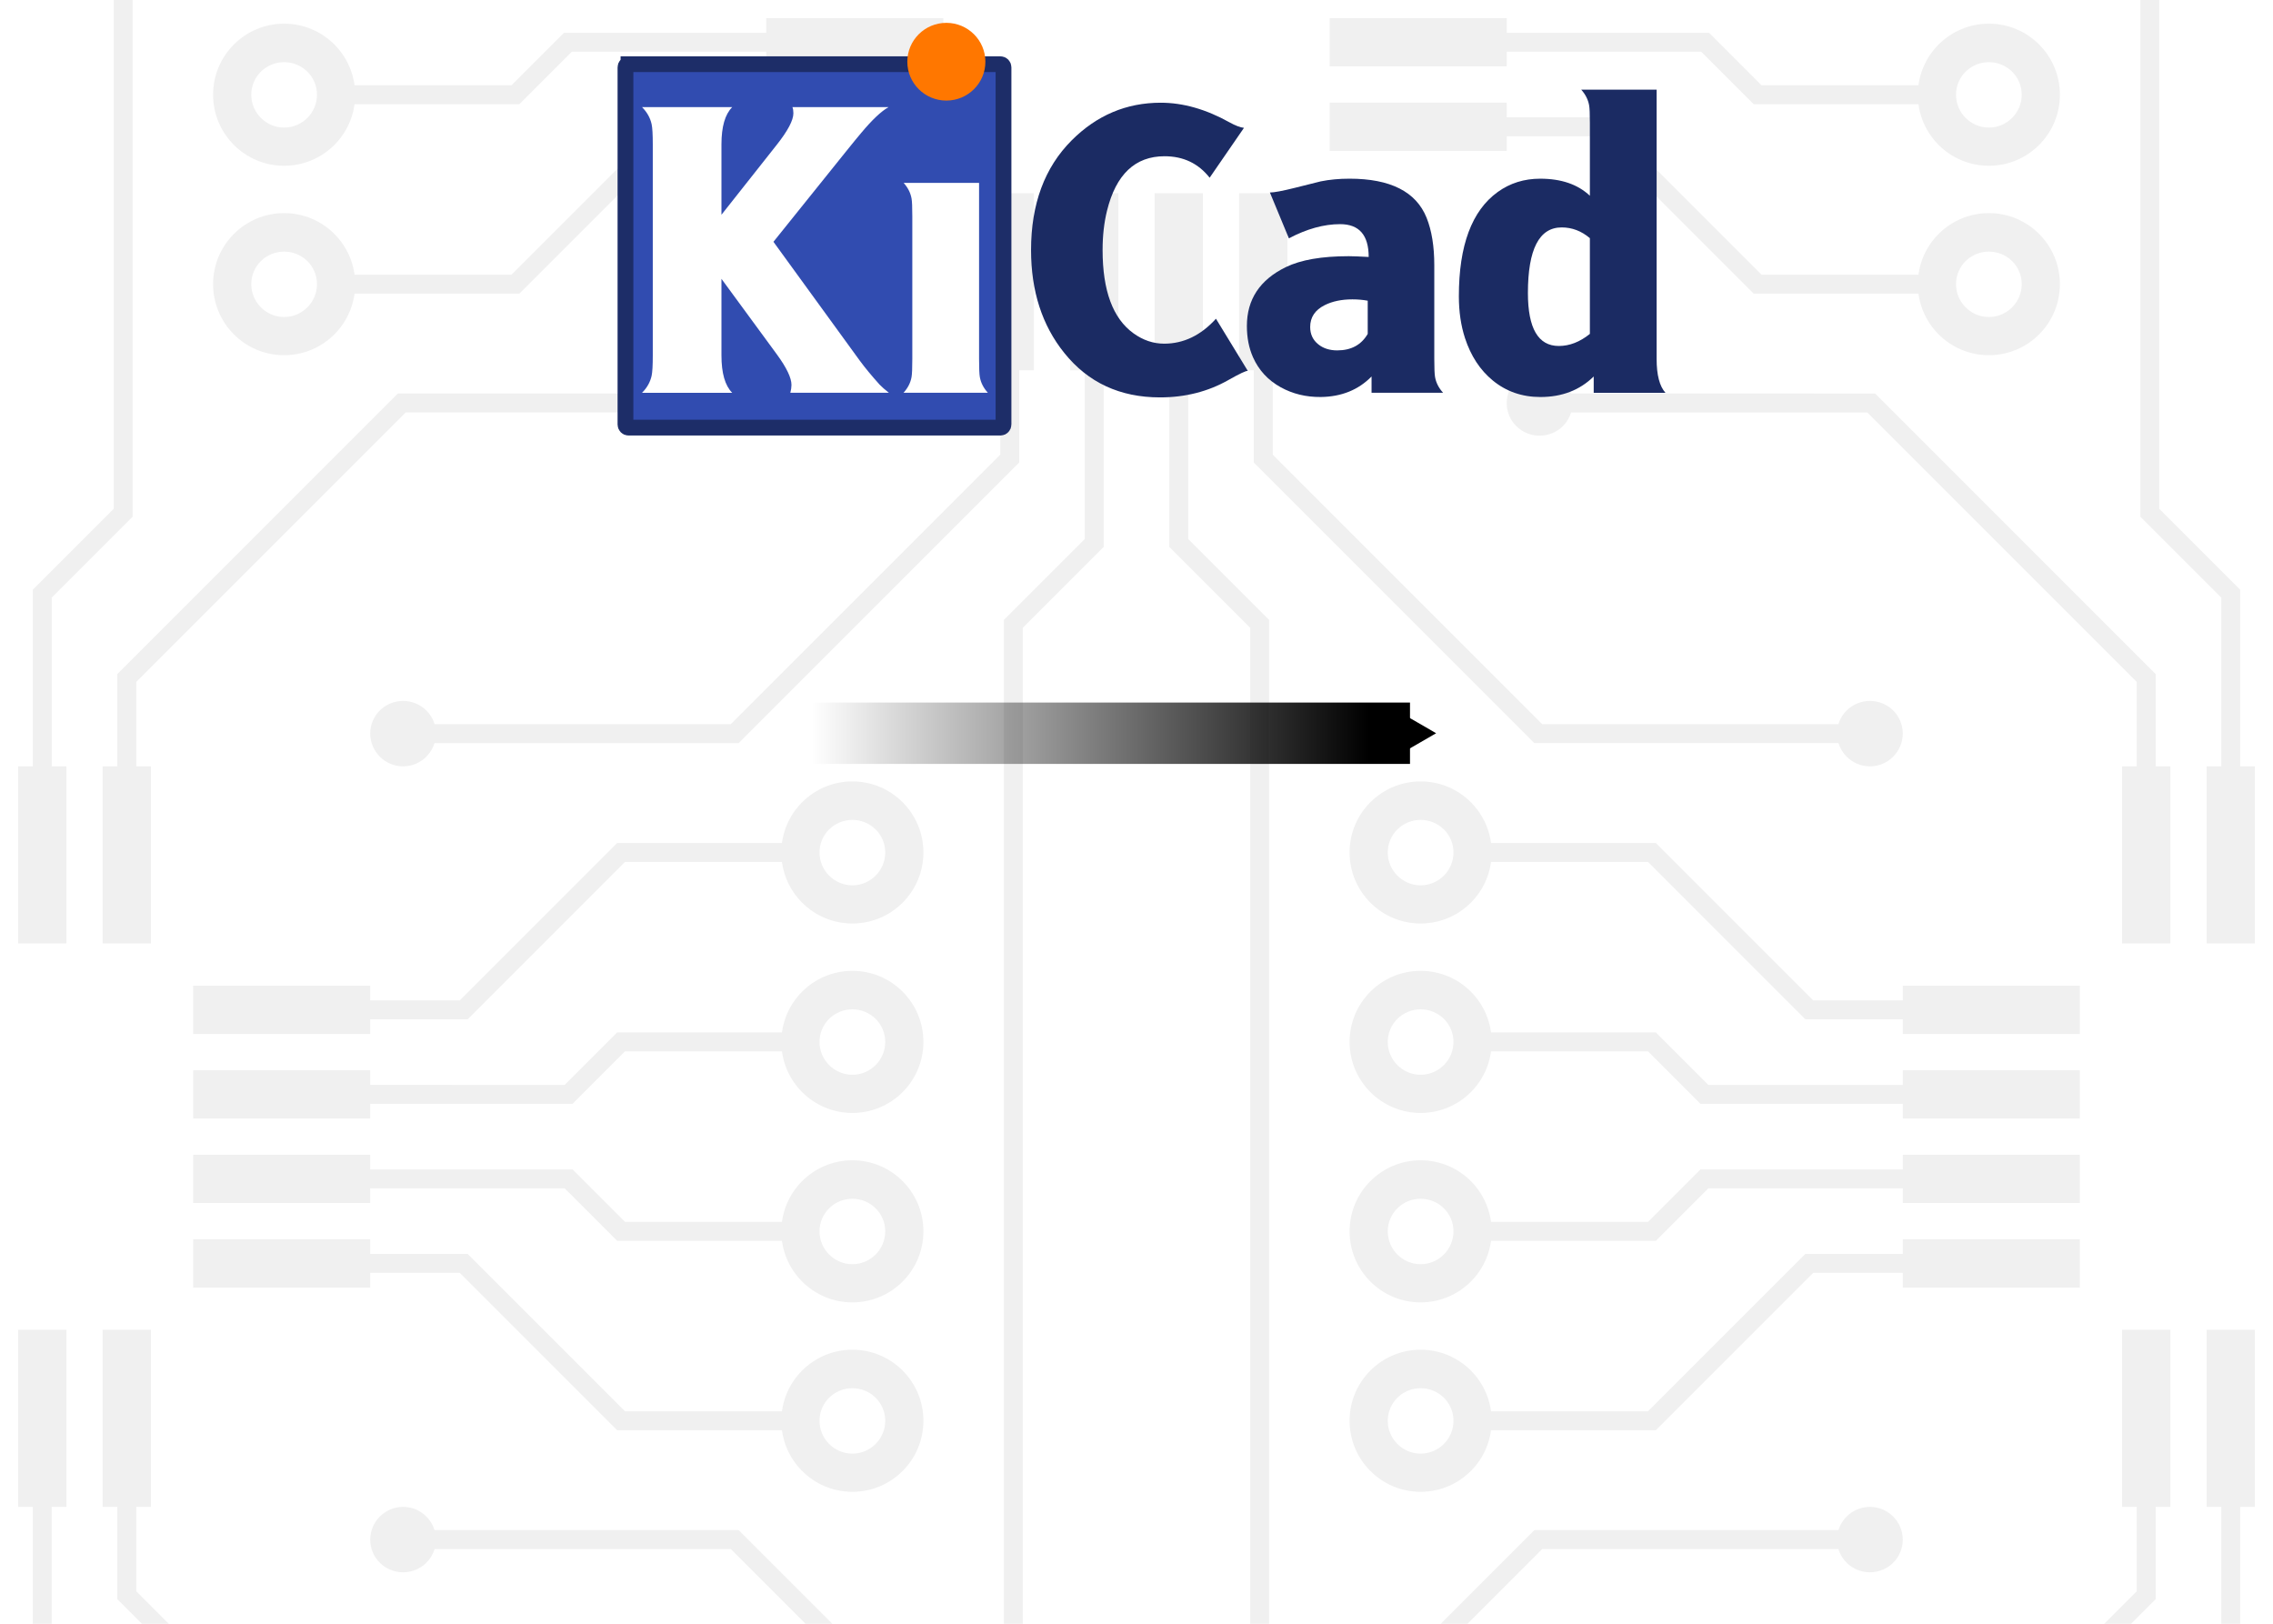 <?xml version="1.0" encoding="UTF-8" standalone="no"?>
<!-- Created with Inkscape (http://www.inkscape.org/) -->

<svg
   width="700"
   height="500"
   viewBox="0 0 185.208 132.292"
   id="svg2"
   version="1.1"
   inkscape:version="1.1 (c4e8f9e, 2021-05-24)"
   sodipodi:docname="background_all_in_one.svg"
   inkscape:export-filename="background_all_in_one_700x700.png"
   inkscape:export-xdpi="90"
   inkscape:export-ydpi="90"
   xmlns:inkscape="http://www.inkscape.org/namespaces/inkscape"
   xmlns:sodipodi="http://sodipodi.sourceforge.net/DTD/sodipodi-0.dtd"
   xmlns:xlink="http://www.w3.org/1999/xlink"
   xmlns="http://www.w3.org/2000/svg"
   xmlns:svg="http://www.w3.org/2000/svg"
   xmlns:rdf="http://www.w3.org/1999/02/22-rdf-syntax-ns#"
   xmlns:cc="http://creativecommons.org/ns#"
   xmlns:dc="http://purl.org/dc/elements/1.1/">
  <defs
     id="defs4">
    <marker
       inkscape:isstock="true"
       style="overflow:visible"
       id="marker4600"
       refX="0"
       refY="0"
       orient="auto"
       inkscape:stockid="TriangleOutS">
      <path
         transform="scale(0.2)"
         style="fill:#000000;fill-opacity:1;fill-rule:evenodd;stroke:#000000;stroke-width:1pt;stroke-opacity:1"
         d="M 5.77,0 -2.88,5 V -5 Z"
         id="path4602" />
    </marker>
    <marker
       inkscape:isstock="true"
       style="overflow:visible"
       id="marker4304"
       refX="0"
       refY="0"
       orient="auto"
       inkscape:stockid="TriangleOutS">
      <path
         transform="scale(0.2)"
         style="fill:#000000;fill-opacity:1;fill-rule:evenodd;stroke:#000000;stroke-width:1pt;stroke-opacity:1"
         d="M 5.77,0 -2.88,5 V -5 Z"
         id="path4306" />
    </marker>
    <linearGradient
       inkscape:collect="always"
       id="linearGradient10032">
      <stop
         id="stop10036"
         offset="0"
         style="stop-color:#000000;stop-opacity:0;" />
      <stop
         id="stop10034"
         offset="1"
         style="stop-color:#000000;stop-opacity:1;" />
    </linearGradient>
    <marker
       inkscape:stockid="TriangleOutS"
       orient="auto"
       refY="0"
       refX="0"
       id="TriangleOutS"
       style="overflow:visible"
       inkscape:isstock="true"
       inkscape:collect="always">
      <path
         id="path4734"
         d="M 5.77,0 -2.88,5 V -5 Z"
         style="fill:#000000;fill-opacity:1;fill-rule:evenodd;stroke:#000000;stroke-width:1pt;stroke-opacity:1"
         transform="scale(0.2)" />
    </marker>
    <marker
       inkscape:stockid="Arrow2Lend"
       orient="auto"
       refY="0"
       refX="0"
       id="Arrow2Lend"
       style="overflow:visible"
       inkscape:isstock="true">
      <path
         id="path4550"
         style="fill:#000000;fill-opacity:1;fill-rule:evenodd;stroke:#000000;stroke-width:0.625;stroke-linejoin:round;stroke-opacity:1"
         d="M 8.719,4.034 -2.207,0.016 8.719,-4.002 c -1.745,2.372 -1.735,5.617 -6e-7,8.035 z"
         transform="matrix(-1.1,0,0,-1.1,-1.1,0)" />
    </marker>
    <marker
       inkscape:stockid="Arrow1Lend"
       orient="auto"
       refY="0"
       refX="0"
       id="Arrow1Lend"
       style="overflow:visible"
       inkscape:isstock="true">
      <path
         id="path4532"
         d="M 0,0 5,-5 -12.5,0 5,5 Z"
         style="fill:#000000;fill-opacity:1;fill-rule:evenodd;stroke:#000000;stroke-width:1pt;stroke-opacity:1"
         transform="matrix(-0.8,0,0,-0.8,-10,0)" />
    </marker>
    <marker
       inkscape:stockid="Arrow2Lend"
       orient="auto"
       refY="0"
       refX="0"
       id="Arrow2Lend-5"
       style="overflow:visible"
       inkscape:isstock="true">
      <path
         inkscape:connector-curvature="0"
         id="path4550-5"
         style="fill:#000000;fill-opacity:1;fill-rule:evenodd;stroke:#000000;stroke-width:0.625;stroke-linejoin:round;stroke-opacity:1"
         d="M 8.719,4.034 -2.207,0.016 8.719,-4.002 c -1.745,2.372 -1.735,5.617 -6e-7,8.035 z"
         transform="matrix(-1.1,0,0,-1.1,-1.1,0)" />
    </marker>
    <linearGradient
       inkscape:collect="always"
       xlink:href="#linearGradient10032"
       id="linearGradient10038"
       x1="66.124"
       y1="171.531"
       x2="111.568"
       y2="171.531"
       gradientUnits="userSpaceOnUse" />
    <marker
       inkscape:stockid="TriangleOutS"
       orient="auto"
       refY="0"
       refX="0"
       id="TriangleOutS-0"
       style="overflow:visible"
       inkscape:isstock="true">
      <path
         inkscape:connector-curvature="0"
         id="path4734-5"
         d="M 5.77,0 -2.88,5 V -5 Z"
         style="fill:#000000;fill-opacity:1;fill-rule:evenodd;stroke:#000000;stroke-width:1pt;stroke-opacity:1"
         transform="scale(0.2)" />
    </marker>
  </defs>
  <sodipodi:namedview
     id="base"
     pagecolor="#ffffff"
     bordercolor="#666666"
     borderopacity="1.0"
     inkscape:pageopacity="0.0"
     inkscape:pageshadow="2"
     inkscape:zoom="0.97142857"
     inkscape:cx="349.48529"
     inkscape:cy="361.83824"
     inkscape:document-units="mm"
     inkscape:current-layer="layer1"
     showgrid="false"
     inkscape:window-width="1312"
     inkscape:window-height="1003"
     inkscape:window-x="1820"
     inkscape:window-y="82"
     inkscape:window-maximized="0"
     units="px"
     inkscape:snap-global="true"
     inkscape:object-nodes="true"
     inkscape:snap-smooth-nodes="true"
     inkscape:pagecheckerboard="0"
     height="699px" />
  <g
     inkscape:label="Layer 1"
     inkscape:groupmode="layer"
     id="layer1"
     transform="translate(0,-111.792)">
    <path
       style="fill:#f0f0f0;fill-opacity:1;fill-rule:nonzero;stroke:none"
       d="m 80.308,266.833 h 3.935 v 14.428 h -3.935 z"
       id="rect3060" />
    <path
       style="fill:#f0f0f0;fill-opacity:1;fill-rule:nonzero;stroke:none"
       d="M 87.194,266.833 H 91.129 v 14.428 h -3.935 z"
       id="rect3062" />
    <path
       style="fill:#f0f0f0;fill-opacity:1;fill-rule:nonzero;stroke:none"
       d="m 94.08,266.833 h 3.935 v 14.428 h -3.935 z"
       id="rect3064" />
    <path
       style="fill:#f0f0f0;fill-opacity:1;fill-rule:nonzero;stroke:none"
       d="m 100.966,266.833 h 3.935 v 14.428 h -3.935 z"
       id="rect3066" />
    <path
       transform="rotate(-90)"
       style="fill:#f0f0f0;fill-opacity:1;fill-rule:nonzero;stroke:none"
       d="m -295.524,62.437 h 3.935 v 14.428 h -3.935 z"
       id="rect3118" />
    <path
       transform="rotate(-90)"
       style="fill:#f0f0f0;fill-opacity:1;fill-rule:nonzero;stroke:none"
       d="m -288.638,62.437 h 3.935 v 14.428 h -3.935 z"
       id="rect3120" />
    <path
       transform="rotate(-90)"
       style="fill:#f0f0f0;fill-opacity:1;fill-rule:nonzero;stroke:none"
       d="m -295.524,108.344 h 3.935 v 14.428 h -3.935 z"
       id="rect3128" />
    <path
       transform="rotate(-90)"
       style="fill:#f0f0f0;fill-opacity:1;fill-rule:nonzero;stroke:none"
       d="m -288.638,108.344 h 3.935 v 14.428 h -3.935 z"
       id="rect3130" />
    <path
       id="path3011"
       d="m 115.755,175.457 c -3.196,0 -5.788,2.591 -5.788,5.788 0,3.196 2.591,5.788 5.788,5.788 3.196,0 5.788,-2.591 5.788,-5.788 0,-3.196 -2.591,-5.788 -5.788,-5.788 z m 0,3.135 c 1.474,0 2.677,1.178 2.677,2.653 0,1.474 -1.202,2.677 -2.677,2.677 -1.474,0 -2.677,-1.202 -2.677,-2.677 0,-1.474 1.202,-2.653 2.677,-2.653 z"
       style="fill:#f0f0f0;fill-opacity:1;fill-rule:nonzero;stroke:none"
       inkscape:connector-curvature="0" />
    <path
       inkscape:connector-curvature="0"
       style="fill:#f0f0f0;fill-opacity:1;fill-rule:nonzero;stroke:none"
       d="m 115.755,190.891 c -3.196,0 -5.788,2.591 -5.788,5.788 0,3.196 2.591,5.788 5.788,5.788 3.196,0 5.788,-2.591 5.788,-5.788 0,-3.196 -2.591,-5.788 -5.788,-5.788 z m 0,3.135 c 1.474,0 2.677,1.178 2.677,2.653 0,1.474 -1.202,2.677 -2.677,2.677 -1.474,0 -2.677,-1.202 -2.677,-2.677 0,-1.474 1.202,-2.653 2.677,-2.653 z"
       id="path3185" />
    <path
       id="path3187"
       d="m 115.755,206.325 c -3.196,0 -5.788,2.591 -5.788,5.788 0,3.196 2.591,5.788 5.788,5.788 3.196,0 5.788,-2.591 5.788,-5.788 0,-3.196 -2.591,-5.788 -5.788,-5.788 z m 0,3.135 c 1.474,0 2.677,1.178 2.677,2.653 0,1.474 -1.202,2.677 -2.677,2.677 -1.474,0 -2.677,-1.202 -2.677,-2.677 0,-1.474 1.202,-2.653 2.677,-2.653 z"
       style="fill:#f0f0f0;fill-opacity:1;fill-rule:nonzero;stroke:none"
       inkscape:connector-curvature="0" />
    <path
       inkscape:connector-curvature="0"
       style="fill:#f0f0f0;fill-opacity:1;fill-rule:nonzero;stroke:none"
       d="m 115.755,221.759 c -3.196,0 -5.788,2.591 -5.788,5.788 0,3.196 2.591,5.788 5.788,5.788 3.196,0 5.788,-2.591 5.788,-5.788 0,-3.196 -2.591,-5.788 -5.788,-5.788 z m 0,3.135 c 1.474,0 2.677,1.178 2.677,2.653 0,1.474 -1.202,2.677 -2.677,2.677 -1.474,0 -2.677,-1.202 -2.677,-2.677 0,-1.474 1.202,-2.653 2.677,-2.653 z"
       id="path3189" />
    <path
       inkscape:connector-curvature="0"
       style="fill:#f0f0f0;fill-opacity:1;fill-rule:nonzero;stroke:none"
       d="m 69.453,175.457 c -3.196,0 -5.788,2.591 -5.788,5.788 0,3.196 2.591,5.788 5.788,5.788 3.196,0 5.788,-2.591 5.788,-5.788 0,-3.196 -2.591,-5.788 -5.788,-5.788 z m 0,3.135 c 1.474,0 2.677,1.178 2.677,2.653 0,1.474 -1.202,2.677 -2.677,2.677 -1.474,0 -2.677,-1.202 -2.677,-2.677 0,-1.474 1.202,-2.653 2.677,-2.653 z"
       id="path3191" />
    <path
       id="path3193"
       d="m 69.453,190.891 c -3.196,0 -5.788,2.591 -5.788,5.788 0,3.196 2.591,5.788 5.788,5.788 3.196,0 5.788,-2.591 5.788,-5.788 0,-3.196 -2.591,-5.788 -5.788,-5.788 z m 0,3.135 c 1.474,0 2.677,1.178 2.677,2.653 0,1.474 -1.202,2.677 -2.677,2.677 -1.474,0 -2.677,-1.202 -2.677,-2.677 0,-1.474 1.202,-2.653 2.677,-2.653 z"
       style="fill:#f0f0f0;fill-opacity:1;fill-rule:nonzero;stroke:none"
       inkscape:connector-curvature="0" />
    <path
       inkscape:connector-curvature="0"
       style="fill:#f0f0f0;fill-opacity:1;fill-rule:nonzero;stroke:none"
       d="m 69.453,206.325 c -3.196,0 -5.788,2.591 -5.788,5.788 0,3.196 2.591,5.788 5.788,5.788 3.196,0 5.788,-2.591 5.788,-5.788 0,-3.196 -2.591,-5.788 -5.788,-5.788 z m 0,3.135 c 1.474,0 2.677,1.178 2.677,2.653 0,1.474 -1.202,2.677 -2.677,2.677 -1.474,0 -2.677,-1.202 -2.677,-2.677 0,-1.474 1.202,-2.653 2.677,-2.653 z"
       id="path3195" />
    <path
       id="path3197"
       d="m 69.453,221.759 c -3.196,0 -5.788,2.591 -5.788,5.788 0,3.196 2.591,5.788 5.788,5.788 3.196,0 5.788,-2.591 5.788,-5.788 0,-3.196 -2.591,-5.788 -5.788,-5.788 z m 0,3.135 c 1.474,0 2.677,1.178 2.677,2.653 0,1.474 -1.202,2.677 -2.677,2.677 -1.474,0 -2.677,-1.202 -2.677,-2.677 0,-1.474 1.202,-2.653 2.677,-2.653 z"
       style="fill:#f0f0f0;fill-opacity:1;fill-rule:nonzero;stroke:none"
       inkscape:connector-curvature="0" />
    <path
       style="fill:#f0f0f0;fill-opacity:1;fill-rule:nonzero;stroke:none"
       d="m 172.912,174.229 h 3.935 v 14.428 h -3.935 z"
       id="rect3213" />
    <path
       style="fill:#f0f0f0;fill-opacity:1;fill-rule:nonzero;stroke:none"
       d="m 179.798,174.229 h 3.935 v 14.428 h -3.935 z"
       id="rect3215" />
    <path
       style="fill:#f0f0f0;fill-opacity:1;fill-rule:nonzero;stroke:none"
       d="m 172.912,220.135 h 3.935 v 14.428 h -3.935 z"
       id="rect3223" />
    <path
       style="fill:#f0f0f0;fill-opacity:1;fill-rule:nonzero;stroke:none"
       d="m 179.798,220.135 h 3.935 v 14.428 h -3.935 z"
       id="rect3225" />
    <path
       transform="rotate(-90)"
       style="fill:#f0f0f0;fill-opacity:1;fill-rule:nonzero;stroke:none"
       d="m -216.692,155.041 h 3.935 V 169.469 h -3.935 z"
       id="rect3233" />
    <path
       transform="rotate(-90)"
       style="fill:#f0f0f0;fill-opacity:1;fill-rule:nonzero;stroke:none"
       d="m -209.806,155.041 h 3.935 V 169.469 h -3.935 z"
       id="rect3235" />
    <path
       transform="rotate(-90)"
       style="fill:#f0f0f0;fill-opacity:1;fill-rule:nonzero;stroke:none"
       d="m -202.92,155.041 h 3.935 V 169.469 h -3.935 z"
       id="rect3237" />
    <path
       transform="rotate(-90)"
       style="fill:#f0f0f0;fill-opacity:1;fill-rule:nonzero;stroke:none"
       d="m -196.034,155.041 h 3.935 V 169.469 h -3.935 z"
       id="rect3239" />
    <path
       style="fill:#f0f0f0;fill-opacity:1;fill-rule:nonzero;stroke:none"
       d="m 1.476,174.229 h 3.935 v 14.428 H 1.476 Z"
       id="rect3259" />
    <path
       style="fill:#f0f0f0;fill-opacity:1;fill-rule:nonzero;stroke:none"
       d="m 8.361,174.229 h 3.935 v 14.428 H 8.361 Z"
       id="rect3261" />
    <path
       style="fill:#f0f0f0;fill-opacity:1;fill-rule:nonzero;stroke:none"
       d="m 1.476,220.135 h 3.935 v 14.428 H 1.476 Z"
       id="rect3269" />
    <path
       style="fill:#f0f0f0;fill-opacity:1;fill-rule:nonzero;stroke:none"
       d="m 8.361,220.135 h 3.935 v 14.428 H 8.361 Z"
       id="rect3271" />
    <path
       transform="rotate(-90)"
       style="fill:#f0f0f0;fill-opacity:1;fill-rule:nonzero;stroke:none"
       d="m -216.692,15.739 h 3.935 v 14.428 h -3.935 z"
       id="rect3285" />
    <path
       transform="rotate(-90)"
       style="fill:#f0f0f0;fill-opacity:1;fill-rule:nonzero;stroke:none"
       d="m -209.806,15.739 h 3.935 v 14.428 h -3.935 z"
       id="rect3287" />
    <path
       transform="rotate(-90)"
       style="fill:#f0f0f0;fill-opacity:1;fill-rule:nonzero;stroke:none"
       d="m -202.92,15.739 h 3.935 v 14.428 h -3.935 z"
       id="rect3289" />
    <path
       transform="rotate(-90)"
       style="fill:#f0f0f0;fill-opacity:1;fill-rule:nonzero;stroke:none"
       d="m -196.034,15.739 h 3.935 v 14.428 h -3.935 z"
       id="rect3291" />
    <path
       style="fill:#f0f0f0;fill-opacity:1;fill-rule:nonzero;stroke:none"
       d="m 80.308,127.531 h 3.935 v 14.428 h -3.935 z"
       id="rect3307" />
    <path
       style="fill:#f0f0f0;fill-opacity:1;fill-rule:nonzero;stroke:none"
       d="M 87.194,127.531 H 91.129 v 14.428 h -3.935 z"
       id="rect3309" />
    <path
       style="fill:#f0f0f0;fill-opacity:1;fill-rule:nonzero;stroke:none"
       d="m 94.08,127.531 h 3.935 v 14.428 h -3.935 z"
       id="rect3311" />
    <path
       style="fill:#f0f0f0;fill-opacity:1;fill-rule:nonzero;stroke:none"
       d="m 100.966,127.531 h 3.935 v 14.428 h -3.935 z"
       id="rect3313" />
    <path
       transform="rotate(-90)"
       style="fill:#f0f0f0;fill-opacity:1;fill-rule:nonzero;stroke:none"
       d="m -124.088,62.437 h 3.935 v 14.428 h -3.935 z"
       id="rect3317" />
    <path
       transform="rotate(-90)"
       style="fill:#f0f0f0;fill-opacity:1;fill-rule:nonzero;stroke:none"
       d="m -117.202,62.437 h 3.935 v 14.428 h -3.935 z"
       id="rect3319" />
    <path
       transform="rotate(-90)"
       style="fill:#f0f0f0;fill-opacity:1;fill-rule:nonzero;stroke:none"
       d="m -124.088,108.344 h 3.935 v 14.428 h -3.935 z"
       id="rect3327" />
    <path
       transform="rotate(-90)"
       style="fill:#f0f0f0;fill-opacity:1;fill-rule:nonzero;stroke:none"
       d="m -117.202,108.344 h 3.935 v 14.428 h -3.935 z"
       id="rect3329" />
    <path
       id="path3349"
       d="m 162.057,113.721 c -3.196,0 -5.788,2.591 -5.788,5.788 0,3.196 2.591,5.788 5.788,5.788 3.196,0 5.788,-2.591 5.788,-5.788 0,-3.196 -2.591,-5.788 -5.788,-5.788 z m 0,3.135 c 1.474,0 2.677,1.178 2.677,2.653 0,1.474 -1.202,2.677 -2.677,2.677 -1.474,0 -2.677,-1.202 -2.677,-2.677 0,-1.474 1.202,-2.653 2.677,-2.653 z"
       style="fill:#f0f0f0;fill-opacity:1;fill-rule:nonzero;stroke:none"
       inkscape:connector-curvature="0" />
    <path
       inkscape:connector-curvature="0"
       style="fill:#f0f0f0;fill-opacity:1;fill-rule:nonzero;stroke:none"
       d="m 162.057,129.155 c -3.196,0 -5.788,2.591 -5.788,5.788 0,3.196 2.591,5.788 5.788,5.788 3.196,0 5.788,-2.591 5.788,-5.788 0,-3.196 -2.591,-5.788 -5.788,-5.788 z m 0,3.135 c 1.474,0 2.677,1.178 2.677,2.653 0,1.474 -1.202,2.677 -2.677,2.677 -1.474,0 -2.677,-1.202 -2.677,-2.677 0,-1.474 1.202,-2.653 2.677,-2.653 z"
       id="path3351" />
    <path
       inkscape:connector-curvature="0"
       style="fill:#f0f0f0;fill-opacity:1;fill-rule:nonzero;stroke:none"
       d="m 162.057,268.061 c -3.196,0 -5.788,2.591 -5.788,5.788 0,3.196 2.591,5.788 5.788,5.788 3.196,0 5.788,-2.591 5.788,-5.788 0,-3.196 -2.591,-5.788 -5.788,-5.788 z m 0,3.135 c 1.474,0 2.677,1.178 2.677,2.653 0,1.474 -1.202,2.677 -2.677,2.677 -1.474,0 -2.677,-1.202 -2.677,-2.677 0,-1.474 1.202,-2.653 2.677,-2.653 z"
       id="path3363" />
    <path
       id="path3365"
       d="m 162.057,283.495 c -3.196,0 -5.788,2.591 -5.788,5.788 0,3.196 2.591,5.788 5.788,5.788 3.196,0 5.788,-2.591 5.788,-5.788 0,-3.196 -2.591,-5.788 -5.788,-5.788 z m 0,3.135 c 1.474,0 2.677,1.178 2.677,2.653 0,1.474 -1.202,2.677 -2.677,2.677 -1.474,0 -2.677,-1.202 -2.677,-2.677 0,-1.474 1.202,-2.653 2.677,-2.653 z"
       style="fill:#f0f0f0;fill-opacity:1;fill-rule:nonzero;stroke:none"
       inkscape:connector-curvature="0" />
    <path
       id="path3377"
       d="m 23.151,113.721 c -3.196,0 -5.788,2.591 -5.788,5.788 0,3.196 2.591,5.788 5.788,5.788 3.196,0 5.788,-2.591 5.788,-5.788 0,-3.196 -2.591,-5.788 -5.788,-5.788 z m 0,3.135 c 1.474,0 2.677,1.178 2.677,2.653 0,1.474 -1.202,2.677 -2.677,2.677 -1.474,0 -2.677,-1.202 -2.677,-2.677 0,-1.474 1.202,-2.653 2.677,-2.653 z"
       style="fill:#f0f0f0;fill-opacity:1;fill-rule:nonzero;stroke:none"
       inkscape:connector-curvature="0" />
    <path
       inkscape:connector-curvature="0"
       style="fill:#f0f0f0;fill-opacity:1;fill-rule:nonzero;stroke:none"
       d="m 23.151,129.155 c -3.196,0 -5.788,2.591 -5.788,5.788 0,3.196 2.591,5.788 5.788,5.788 3.196,0 5.788,-2.591 5.788,-5.788 0,-3.196 -2.591,-5.788 -5.788,-5.788 z m 0,3.135 c 1.474,0 2.677,1.178 2.677,2.653 0,1.474 -1.202,2.677 -2.677,2.677 -1.474,0 -2.677,-1.202 -2.677,-2.677 0,-1.474 1.202,-2.653 2.677,-2.653 z"
       id="path3379" />
    <path
       inkscape:connector-curvature="0"
       style="fill:#f0f0f0;fill-opacity:1;fill-rule:nonzero;stroke:none"
       d="m 23.151,268.061 c -3.196,0 -5.788,2.591 -5.788,5.788 0,3.196 2.591,5.788 5.788,5.788 3.196,0 5.788,-2.591 5.788,-5.788 0,-3.196 -2.591,-5.788 -5.788,-5.788 z m 0,3.135 c 1.474,0 2.677,1.178 2.677,2.653 0,1.474 -1.202,2.677 -2.677,2.677 -1.474,0 -2.677,-1.202 -2.677,-2.677 0,-1.474 1.202,-2.653 2.677,-2.653 z"
       id="path3391" />
    <path
       id="path3393"
       d="m 23.151,283.495 c -3.196,0 -5.788,2.591 -5.788,5.788 0,3.196 2.591,5.788 5.788,5.788 3.196,0 5.788,-2.591 5.788,-5.788 0,-3.196 -2.591,-5.788 -5.788,-5.788 z m 0,3.135 c 1.474,0 2.677,1.178 2.677,2.653 0,1.474 -1.202,2.677 -2.677,2.677 -1.474,0 -2.677,-1.202 -2.677,-2.677 0,-1.474 1.202,-2.653 2.677,-2.653 z"
       style="fill:#f0f0f0;fill-opacity:1;fill-rule:nonzero;stroke:none"
       inkscape:connector-curvature="0" />
    <path
       style="color:#000000;font-style:normal;font-variant:normal;font-weight:normal;font-stretch:normal;font-size:medium;line-height:normal;font-family:sans-serif;text-indent:0;text-align:start;text-decoration:none;text-decoration-line:none;text-decoration-style:solid;text-decoration-color:#000000;letter-spacing:normal;word-spacing:normal;text-transform:none;writing-mode:lr-tb;direction:ltr;baseline-shift:baseline;text-anchor:start;white-space:normal;clip-rule:nonzero;display:inline;overflow:visible;visibility:visible;opacity:1;isolation:auto;mix-blend-mode:normal;color-interpolation:sRGB;color-interpolation-filters:linearRGB;solid-color:#000000;solid-opacity:1;fill:#f0f0f0;fill-opacity:1;fill-rule:nonzero;stroke:none;stroke-width:1.543;stroke-linecap:butt;stroke-linejoin:miter;stroke-miterlimit:4;stroke-dasharray:none;stroke-dashoffset:0;stroke-opacity:1;color-rendering:auto;image-rendering:auto;shape-rendering:auto;text-rendering:auto;enable-background:accumulate"
       d="m 119.588,180.473 v 1.543 h 14.695 l 12.822,12.822 h 15.15 v -1.543 h -14.512 l -12.822,-12.822 z"
       id="path3623"
       inkscape:connector-curvature="0" />
    <path
       style="color:#000000;font-style:normal;font-variant:normal;font-weight:normal;font-stretch:normal;font-size:medium;line-height:normal;font-family:sans-serif;text-indent:0;text-align:start;text-decoration:none;text-decoration-line:none;text-decoration-style:solid;text-decoration-color:#000000;letter-spacing:normal;word-spacing:normal;text-transform:none;writing-mode:lr-tb;direction:ltr;baseline-shift:baseline;text-anchor:start;white-space:normal;clip-rule:nonzero;display:inline;overflow:visible;visibility:visible;opacity:1;isolation:auto;mix-blend-mode:normal;color-interpolation:sRGB;color-interpolation-filters:linearRGB;solid-color:#000000;solid-opacity:1;fill:#f0f0f0;fill-opacity:1;fill-rule:nonzero;stroke:none;stroke-width:1.543;stroke-linecap:butt;stroke-linejoin:miter;stroke-miterlimit:4;stroke-dasharray:none;stroke-dashoffset:0;stroke-opacity:1;color-rendering:auto;image-rendering:auto;shape-rendering:auto;text-rendering:auto;enable-background:accumulate"
       d="m 147.105,213.953 -12.822,12.822 h -14.695 v 1.543 h 15.334 l 12.822,-12.822 h 14.512 v -1.543 z"
       id="path4395"
       inkscape:connector-curvature="0" />
    <path
       style="color:#000000;font-style:normal;font-variant:normal;font-weight:normal;font-stretch:normal;font-size:medium;line-height:normal;font-family:sans-serif;text-indent:0;text-align:start;text-decoration:none;text-decoration-line:none;text-decoration-style:solid;text-decoration-color:#000000;letter-spacing:normal;word-spacing:normal;text-transform:none;writing-mode:lr-tb;direction:ltr;baseline-shift:baseline;text-anchor:start;white-space:normal;clip-rule:nonzero;display:inline;overflow:visible;visibility:visible;opacity:1;isolation:auto;mix-blend-mode:normal;color-interpolation:sRGB;color-interpolation-filters:linearRGB;solid-color:#000000;solid-opacity:1;fill:#f0f0f0;fill-opacity:1;fill-rule:nonzero;stroke:none;stroke-width:1.543;stroke-linecap:butt;stroke-linejoin:miter;stroke-miterlimit:4;stroke-dasharray:none;stroke-dashoffset:0;stroke-opacity:1;color-rendering:auto;image-rendering:auto;shape-rendering:auto;text-rendering:auto;enable-background:accumulate"
       d="m 120.385,195.906 v 1.545 h 13.898 l 4.273,4.273 h 23.699 v -1.543 h -23.061 l -4.273,-4.275 z"
       id="path4403"
       inkscape:connector-curvature="0" />
    <path
       style="color:#000000;font-style:normal;font-variant:normal;font-weight:normal;font-stretch:normal;font-size:medium;line-height:normal;font-family:sans-serif;text-indent:0;text-align:start;text-decoration:none;text-decoration-line:none;text-decoration-style:solid;text-decoration-color:#000000;letter-spacing:normal;word-spacing:normal;text-transform:none;writing-mode:lr-tb;direction:ltr;baseline-shift:baseline;text-anchor:start;white-space:normal;clip-rule:nonzero;display:inline;overflow:visible;visibility:visible;opacity:1;isolation:auto;mix-blend-mode:normal;color-interpolation:sRGB;color-interpolation-filters:linearRGB;solid-color:#000000;solid-opacity:1;fill:#f0f0f0;fill-opacity:1;fill-rule:nonzero;stroke:none;stroke-width:1.543;stroke-linecap:butt;stroke-linejoin:miter;stroke-miterlimit:4;stroke-dasharray:none;stroke-dashoffset:0;stroke-opacity:1;color-rendering:auto;image-rendering:auto;shape-rendering:auto;text-rendering:auto;enable-background:accumulate"
       d="m 138.557,207.066 -4.273,4.275 h -13.898 v 1.543 h 14.537 l 4.273,-4.273 h 23.061 v -1.545 z"
       id="path4405"
       inkscape:connector-curvature="0" />
    <path
       style="color:#000000;font-style:normal;font-variant:normal;font-weight:normal;font-stretch:normal;font-size:medium;line-height:normal;font-family:sans-serif;text-indent:0;text-align:start;text-decoration:none;text-decoration-line:none;text-decoration-style:solid;text-decoration-color:#000000;letter-spacing:normal;word-spacing:normal;text-transform:none;writing-mode:lr-tb;direction:ltr;baseline-shift:baseline;text-anchor:start;white-space:normal;clip-rule:nonzero;display:inline;overflow:visible;visibility:visible;opacity:1;isolation:auto;mix-blend-mode:normal;color-interpolation:sRGB;color-interpolation-filters:linearRGB;solid-color:#000000;solid-opacity:1;fill:#f0f0f0;fill-opacity:1;fill-rule:nonzero;stroke:none;stroke-width:1.543;stroke-linecap:butt;stroke-linejoin:miter;stroke-miterlimit:4;stroke-dasharray:none;stroke-dashoffset:0;stroke-opacity:1;color-rendering:auto;image-rendering:auto;shape-rendering:auto;text-rendering:auto;enable-background:accumulate"
       d="M 50.287,180.473 37.465,193.295 H 22.953 v 1.543 h 15.15 l 12.822,-12.822 h 14.693 v -1.543 z"
       id="path4407"
       inkscape:connector-curvature="0" />
    <path
       style="color:#000000;font-style:normal;font-variant:normal;font-weight:normal;font-stretch:normal;font-size:medium;line-height:normal;font-family:sans-serif;text-indent:0;text-align:start;text-decoration:none;text-decoration-line:none;text-decoration-style:solid;text-decoration-color:#000000;letter-spacing:normal;word-spacing:normal;text-transform:none;writing-mode:lr-tb;direction:ltr;baseline-shift:baseline;text-anchor:start;white-space:normal;clip-rule:nonzero;display:inline;overflow:visible;visibility:visible;opacity:1;isolation:auto;mix-blend-mode:normal;color-interpolation:sRGB;color-interpolation-filters:linearRGB;solid-color:#000000;solid-opacity:1;fill:#f0f0f0;fill-opacity:1;fill-rule:nonzero;stroke:none;stroke-width:1.543;stroke-linecap:butt;stroke-linejoin:miter;stroke-miterlimit:4;stroke-dasharray:none;stroke-dashoffset:0;stroke-opacity:1;color-rendering:auto;image-rendering:auto;shape-rendering:auto;text-rendering:auto;enable-background:accumulate"
       d="m 22.953,213.953 v 1.543 h 14.512 l 12.822,12.822 h 15.332 v -1.543 H 50.926 L 38.104,213.953 Z"
       id="path4409"
       inkscape:connector-curvature="0" />
    <path
       style="color:#000000;font-style:normal;font-variant:normal;font-weight:normal;font-stretch:normal;font-size:medium;line-height:normal;font-family:sans-serif;text-indent:0;text-align:start;text-decoration:none;text-decoration-line:none;text-decoration-style:solid;text-decoration-color:#000000;letter-spacing:normal;word-spacing:normal;text-transform:none;writing-mode:lr-tb;direction:ltr;baseline-shift:baseline;text-anchor:start;white-space:normal;clip-rule:nonzero;display:inline;overflow:visible;visibility:visible;opacity:1;isolation:auto;mix-blend-mode:normal;color-interpolation:sRGB;color-interpolation-filters:linearRGB;solid-color:#000000;solid-opacity:1;fill:#f0f0f0;fill-opacity:1;fill-rule:nonzero;stroke:none;stroke-width:1.543;stroke-linecap:butt;stroke-linejoin:miter;stroke-miterlimit:4;stroke-dasharray:none;stroke-dashoffset:0;stroke-opacity:1;color-rendering:auto;image-rendering:auto;shape-rendering:auto;text-rendering:auto;enable-background:accumulate"
       d="m 50.287,195.906 -4.275,4.275 H 22.953 v 1.543 h 23.699 l 4.273,-4.273 h 13.896 v -1.545 z"
       id="path4411"
       inkscape:connector-curvature="0" />
    <path
       style="color:#000000;font-style:normal;font-variant:normal;font-weight:normal;font-stretch:normal;font-size:medium;line-height:normal;font-family:sans-serif;text-indent:0;text-align:start;text-decoration:none;text-decoration-line:none;text-decoration-style:solid;text-decoration-color:#000000;letter-spacing:normal;word-spacing:normal;text-transform:none;writing-mode:lr-tb;direction:ltr;baseline-shift:baseline;text-anchor:start;white-space:normal;clip-rule:nonzero;display:inline;overflow:visible;visibility:visible;opacity:1;isolation:auto;mix-blend-mode:normal;color-interpolation:sRGB;color-interpolation-filters:linearRGB;solid-color:#000000;solid-opacity:1;fill:#f0f0f0;fill-opacity:1;fill-rule:nonzero;stroke:none;stroke-width:1.543;stroke-linecap:butt;stroke-linejoin:miter;stroke-miterlimit:4;stroke-dasharray:none;stroke-dashoffset:0;stroke-opacity:1;color-rendering:auto;image-rendering:auto;shape-rendering:auto;text-rendering:auto;enable-background:accumulate"
       d="m 22.953,207.066 v 1.545 h 23.059 l 4.275,4.273 H 64.822 V 211.342 H 50.926 l -4.273,-4.275 z"
       id="path4413"
       inkscape:connector-curvature="0" />
    <path
       style="color:#000000;font-style:normal;font-variant:normal;font-weight:normal;font-stretch:normal;font-size:medium;line-height:normal;font-family:sans-serif;text-indent:0;text-align:start;text-decoration:none;text-decoration-line:none;text-decoration-style:solid;text-decoration-color:#000000;letter-spacing:normal;word-spacing:normal;text-transform:none;writing-mode:lr-tb;direction:ltr;baseline-shift:baseline;text-anchor:start;white-space:normal;clip-rule:nonzero;display:inline;overflow:visible;visibility:visible;opacity:1;isolation:auto;mix-blend-mode:normal;color-interpolation:sRGB;color-interpolation-filters:linearRGB;solid-color:#000000;solid-opacity:1;fill:#f0f0f0;fill-opacity:1;fill-rule:nonzero;stroke:none;stroke-width:1.543;stroke-linecap:butt;stroke-linejoin:miter;stroke-miterlimit:4;stroke-dasharray:none;stroke-dashoffset:0;stroke-opacity:1;color-rendering:auto;image-rendering:auto;shape-rendering:auto;text-rendering:auto;enable-background:accumulate"
       d="M 54.5,121.35 41.678,134.172 H 26.984 v 1.543 h 15.334 l 12.822,-12.822 h 14.51 v -1.543 z"
       id="path4425"
       inkscape:connector-curvature="0" />
    <path
       style="color:#000000;font-style:normal;font-variant:normal;font-weight:normal;font-stretch:normal;font-size:medium;line-height:normal;font-family:sans-serif;text-indent:0;text-align:start;text-decoration:none;text-decoration-line:none;text-decoration-style:solid;text-decoration-color:#000000;letter-spacing:normal;word-spacing:normal;text-transform:none;writing-mode:lr-tb;direction:ltr;baseline-shift:baseline;text-anchor:start;white-space:normal;clip-rule:nonzero;display:inline;overflow:visible;visibility:visible;opacity:1;isolation:auto;mix-blend-mode:normal;color-interpolation:sRGB;color-interpolation-filters:linearRGB;solid-color:#000000;solid-opacity:1;fill:#f0f0f0;fill-opacity:1;fill-rule:nonzero;stroke:none;stroke-width:1.543;stroke-linecap:butt;stroke-linejoin:miter;stroke-miterlimit:4;stroke-dasharray:none;stroke-dashoffset:0;stroke-opacity:1;color-rendering:auto;image-rendering:auto;shape-rendering:auto;text-rendering:auto;enable-background:accumulate"
       d="m 45.953,114.463 -4.275,4.273 H 27.781 v 1.545 h 14.537 l 4.273,-4.275 h 23.059 v -1.543 z"
       id="path4429"
       inkscape:connector-curvature="0" />
    <path
       style="color:#000000;font-style:normal;font-variant:normal;font-weight:normal;font-stretch:normal;font-size:medium;line-height:normal;font-family:sans-serif;text-indent:0;text-align:start;text-decoration:none;text-decoration-line:none;text-decoration-style:solid;text-decoration-color:#000000;letter-spacing:normal;word-spacing:normal;text-transform:none;writing-mode:lr-tb;direction:ltr;baseline-shift:baseline;text-anchor:start;white-space:normal;clip-rule:nonzero;display:inline;overflow:visible;visibility:visible;opacity:1;isolation:auto;mix-blend-mode:normal;color-interpolation:sRGB;color-interpolation-filters:linearRGB;solid-color:#000000;solid-opacity:1;fill:#f0f0f0;fill-opacity:1;fill-rule:nonzero;stroke:none;stroke-width:1.543;stroke-linecap:butt;stroke-linejoin:miter;stroke-miterlimit:4;stroke-dasharray:none;stroke-dashoffset:0;stroke-opacity:1;color-rendering:auto;image-rendering:auto;shape-rendering:auto;text-rendering:auto;enable-background:accumulate"
       d="m 26.984,273.078 v 1.543 H 41.678 L 54.5,287.443 h 15.15 v -1.545 H 55.141 L 42.318,273.078 Z"
       id="path4433"
       inkscape:connector-curvature="0" />
    <path
       style="color:#000000;font-style:normal;font-variant:normal;font-weight:normal;font-stretch:normal;font-size:medium;line-height:normal;font-family:sans-serif;text-indent:0;text-align:start;text-decoration:none;text-decoration-line:none;text-decoration-style:solid;text-decoration-color:#000000;letter-spacing:normal;word-spacing:normal;text-transform:none;writing-mode:lr-tb;direction:ltr;baseline-shift:baseline;text-anchor:start;white-space:normal;clip-rule:nonzero;display:inline;overflow:visible;visibility:visible;opacity:1;isolation:auto;mix-blend-mode:normal;color-interpolation:sRGB;color-interpolation-filters:linearRGB;solid-color:#000000;solid-opacity:1;fill:#f0f0f0;fill-opacity:1;fill-rule:nonzero;stroke:none;stroke-width:1.543;stroke-linecap:butt;stroke-linejoin:miter;stroke-miterlimit:4;stroke-dasharray:none;stroke-dashoffset:0;stroke-opacity:1;color-rendering:auto;image-rendering:auto;shape-rendering:auto;text-rendering:auto;enable-background:accumulate"
       d="m 27.781,288.512 v 1.543 h 13.896 l 4.275,4.273 h 23.697 v -1.543 H 46.592 l -4.273,-4.273 z"
       id="path4437"
       inkscape:connector-curvature="0" />
    <path
       style="color:#000000;font-style:normal;font-variant:normal;font-weight:normal;font-stretch:normal;font-size:medium;line-height:normal;font-family:sans-serif;text-indent:0;text-align:start;text-decoration:none;text-decoration-line:none;text-decoration-style:solid;text-decoration-color:#000000;letter-spacing:normal;word-spacing:normal;text-transform:none;writing-mode:lr-tb;direction:ltr;baseline-shift:baseline;text-anchor:start;white-space:normal;clip-rule:nonzero;display:inline;overflow:visible;visibility:visible;opacity:1;isolation:auto;mix-blend-mode:normal;color-interpolation:sRGB;color-interpolation-filters:linearRGB;solid-color:#000000;solid-opacity:1;fill:#f0f0f0;fill-opacity:1;fill-rule:nonzero;stroke:none;stroke-width:1.543;stroke-linecap:butt;stroke-linejoin:miter;stroke-miterlimit:4;stroke-dasharray:none;stroke-dashoffset:0;stroke-opacity:1;color-rendering:auto;image-rendering:auto;shape-rendering:auto;text-rendering:auto;enable-background:accumulate"
       d="m 115.557,121.35 v 1.543 h 14.512 l 12.822,12.822 h 15.334 v -1.543 H 143.529 l -12.822,-12.822 z"
       id="path4445"
       inkscape:connector-curvature="0" />
    <path
       style="color:#000000;font-style:normal;font-variant:normal;font-weight:normal;font-stretch:normal;font-size:medium;line-height:normal;font-family:sans-serif;text-indent:0;text-align:start;text-decoration:none;text-decoration-line:none;text-decoration-style:solid;text-decoration-color:#000000;letter-spacing:normal;word-spacing:normal;text-transform:none;writing-mode:lr-tb;direction:ltr;baseline-shift:baseline;text-anchor:start;white-space:normal;clip-rule:nonzero;display:inline;overflow:visible;visibility:visible;opacity:1;isolation:auto;mix-blend-mode:normal;color-interpolation:sRGB;color-interpolation-filters:linearRGB;solid-color:#000000;solid-opacity:1;fill:#f0f0f0;fill-opacity:1;fill-rule:nonzero;stroke:none;stroke-width:1.543;stroke-linecap:butt;stroke-linejoin:miter;stroke-miterlimit:4;stroke-dasharray:none;stroke-dashoffset:0;stroke-opacity:1;color-rendering:auto;image-rendering:auto;shape-rendering:auto;text-rendering:auto;enable-background:accumulate"
       d="m 115.557,114.463 v 1.543 h 23.061 l 4.273,4.275 h 14.537 v -1.545 H 143.529 l -4.273,-4.273 z"
       id="path4449"
       inkscape:connector-curvature="0" />
    <path
       style="color:#000000;font-style:normal;font-variant:normal;font-weight:normal;font-stretch:normal;font-size:medium;line-height:normal;font-family:sans-serif;text-indent:0;text-align:start;text-decoration:none;text-decoration-line:none;text-decoration-style:solid;text-decoration-color:#000000;letter-spacing:normal;word-spacing:normal;text-transform:none;writing-mode:lr-tb;direction:ltr;baseline-shift:baseline;text-anchor:start;white-space:normal;clip-rule:nonzero;display:inline;overflow:visible;visibility:visible;opacity:1;isolation:auto;mix-blend-mode:normal;color-interpolation:sRGB;color-interpolation-filters:linearRGB;solid-color:#000000;solid-opacity:1;fill:#f0f0f0;fill-opacity:1;fill-rule:nonzero;stroke:none;stroke-width:1.543;stroke-linecap:butt;stroke-linejoin:miter;stroke-miterlimit:4;stroke-dasharray:none;stroke-dashoffset:0;stroke-opacity:1;color-rendering:auto;image-rendering:auto;shape-rendering:auto;text-rendering:auto;enable-background:accumulate"
       d="m 142.891,273.078 -12.822,12.82 h -14.512 v 1.545 h 15.15 l 12.822,-12.822 h 14.695 v -1.543 z"
       id="path4453"
       inkscape:connector-curvature="0" />
    <path
       style="color:#000000;font-style:normal;font-variant:normal;font-weight:normal;font-stretch:normal;font-size:medium;line-height:normal;font-family:sans-serif;text-indent:0;text-align:start;text-decoration:none;text-decoration-line:none;text-decoration-style:solid;text-decoration-color:#000000;letter-spacing:normal;word-spacing:normal;text-transform:none;writing-mode:lr-tb;direction:ltr;baseline-shift:baseline;text-anchor:start;white-space:normal;clip-rule:nonzero;display:inline;overflow:visible;visibility:visible;opacity:1;isolation:auto;mix-blend-mode:normal;color-interpolation:sRGB;color-interpolation-filters:linearRGB;solid-color:#000000;solid-opacity:1;fill:#f0f0f0;fill-opacity:1;fill-rule:nonzero;stroke:none;stroke-width:1.543;stroke-linecap:butt;stroke-linejoin:miter;stroke-miterlimit:4;stroke-dasharray:none;stroke-dashoffset:0;stroke-opacity:1;color-rendering:auto;image-rendering:auto;shape-rendering:auto;text-rendering:auto;enable-background:accumulate"
       d="m 142.891,288.512 -4.273,4.273 h -23.061 v 1.543 h 23.699 l 4.273,-4.273 h 13.898 v -1.543 z"
       id="path4457"
       inkscape:connector-curvature="0" />
    <path
       style="color:#000000;font-style:normal;font-variant:normal;font-weight:normal;font-stretch:normal;font-size:medium;line-height:normal;font-family:sans-serif;text-indent:0;text-align:start;text-decoration:none;text-decoration-line:none;text-decoration-style:solid;text-decoration-color:#000000;letter-spacing:normal;word-spacing:normal;text-transform:none;writing-mode:lr-tb;direction:ltr;baseline-shift:baseline;text-anchor:start;white-space:normal;clip-rule:nonzero;display:inline;overflow:visible;visibility:visible;opacity:1;isolation:auto;mix-blend-mode:normal;color-interpolation:sRGB;color-interpolation-filters:linearRGB;solid-color:#000000;solid-opacity:1;fill:#f0f0f0;fill-opacity:1;fill-rule:nonzero;stroke:none;stroke-width:1.543;stroke-linecap:butt;stroke-linejoin:miter;stroke-miterlimit:4;stroke-dasharray:none;stroke-dashoffset:0;stroke-opacity:1;color-rendering:auto;image-rendering:auto;shape-rendering:auto;text-rendering:auto;enable-background:accumulate"
       d="m 88.389,134.744 v 20.963 l -6.592,6.592 v 84.193 l 6.592,6.594 v 20.961 h 1.545 v -21.602 l -6.594,-6.592 v -82.914 l 6.594,-6.594 v -21.602 z"
       id="path4463"
       inkscape:connector-curvature="0" />
    <path
       style="color:#000000;font-style:normal;font-variant:normal;font-weight:normal;font-stretch:normal;font-size:medium;line-height:normal;font-family:sans-serif;text-indent:0;text-align:start;text-decoration:none;text-decoration-line:none;text-decoration-style:solid;text-decoration-color:#000000;letter-spacing:normal;word-spacing:normal;text-transform:none;writing-mode:lr-tb;direction:ltr;baseline-shift:baseline;text-anchor:start;white-space:normal;clip-rule:nonzero;display:inline;overflow:visible;visibility:visible;opacity:1;isolation:auto;mix-blend-mode:normal;color-interpolation:sRGB;color-interpolation-filters:linearRGB;solid-color:#000000;solid-opacity:1;fill:#f0f0f0;fill-opacity:1;fill-rule:nonzero;stroke:none;stroke-width:1.543;stroke-linecap:butt;stroke-linejoin:miter;stroke-miterlimit:4;stroke-dasharray:none;stroke-dashoffset:0;stroke-opacity:1;color-rendering:auto;image-rendering:auto;shape-rendering:auto;text-rendering:auto;enable-background:accumulate"
       d="m 95.275,134.744 v 21.602 l 6.594,6.594 v 82.914 l -6.594,6.592 v 21.602 h 1.543 v -20.961 l 6.594,-6.594 v -84.193 l -6.594,-6.592 v -20.963 z"
       id="path4467"
       inkscape:connector-curvature="0" />
    <path
       style="fill:#f0f0f0;fill-opacity:1;fill-rule:nonzero;stroke:none"
       d="m 59.76,147.288 c 1.474,0 2.677,-1.178 2.677,-2.653 0,-1.474 -1.202,-2.677 -2.677,-2.677 -1.474,0 -2.677,1.202 -2.677,2.677 0,1.474 1.202,2.653 2.677,2.653 z"
       id="path4524"
       inkscape:connector-curvature="0" />
    <path
       style="color:#000000;font-style:normal;font-variant:normal;font-weight:normal;font-stretch:normal;font-size:medium;line-height:normal;font-family:sans-serif;text-indent:0;text-align:start;text-decoration:none;text-decoration-line:none;text-decoration-style:solid;text-decoration-color:#000000;letter-spacing:normal;word-spacing:normal;text-transform:none;writing-mode:lr-tb;direction:ltr;baseline-shift:baseline;text-anchor:start;white-space:normal;clip-rule:nonzero;display:inline;overflow:visible;visibility:visible;opacity:1;isolation:auto;mix-blend-mode:normal;color-interpolation:sRGB;color-interpolation-filters:linearRGB;solid-color:#000000;solid-opacity:1;fill:#f0f0f0;fill-opacity:1;fill-rule:nonzero;stroke:none;stroke-width:1.543;stroke-linecap:butt;stroke-linejoin:miter;stroke-miterlimit:4;stroke-dasharray:none;stroke-dashoffset:0;stroke-opacity:1;color-rendering:auto;image-rendering:auto;shape-rendering:auto;text-rendering:auto;enable-background:accumulate"
       d="M 32.418,143.852 9.557,166.713 v 14.73 h 1.545 v -14.092 l 21.955,-21.957 h 26.703 v -1.543 z"
       id="path4526"
       inkscape:connector-curvature="0" />
    <path
       inkscape:connector-curvature="0"
       id="path4530"
       d="m 59.76,261.503 c 1.474,0 2.677,1.178 2.677,2.653 0,1.474 -1.202,2.677 -2.677,2.677 -1.474,0 -2.677,-1.202 -2.677,-2.677 0,-1.474 1.202,-2.653 2.677,-2.653 z"
       style="fill:#f0f0f0;fill-opacity:1;fill-rule:nonzero;stroke:none" />
    <path
       style="color:#000000;font-style:normal;font-variant:normal;font-weight:normal;font-stretch:normal;font-size:medium;line-height:normal;font-family:sans-serif;text-indent:0;text-align:start;text-decoration:none;text-decoration-line:none;text-decoration-style:solid;text-decoration-color:#000000;letter-spacing:normal;word-spacing:normal;text-transform:none;writing-mode:lr-tb;direction:ltr;baseline-shift:baseline;text-anchor:start;white-space:normal;clip-rule:nonzero;display:inline;overflow:visible;visibility:visible;opacity:1;isolation:auto;mix-blend-mode:normal;color-interpolation:sRGB;color-interpolation-filters:linearRGB;solid-color:#000000;solid-opacity:1;fill:#f0f0f0;fill-opacity:1;fill-rule:nonzero;stroke:none;stroke-width:1.543;stroke-linecap:butt;stroke-linejoin:miter;stroke-miterlimit:4;stroke-dasharray:none;stroke-dashoffset:0;stroke-opacity:1;color-rendering:auto;image-rendering:auto;shape-rendering:auto;text-rendering:auto;enable-background:accumulate"
       d="m 9.557,227.35 v 14.73 l 22.861,22.859 h 27.342 v -1.543 H 33.057 L 11.102,241.439 v -14.09 z"
       id="path4532-7"
       inkscape:connector-curvature="0" />
    <path
       style="fill:#f0f0f0;fill-opacity:1;fill-rule:nonzero;stroke:none"
       d="m 32.844,239.892 c -1.474,0 -2.677,-1.178 -2.677,-2.653 0,-1.474 1.202,-2.677 2.677,-2.677 1.474,0 2.677,1.202 2.677,2.677 0,1.474 -1.202,2.653 -2.677,2.653 z"
       id="path4536"
       inkscape:connector-curvature="0" />
    <path
       style="color:#000000;font-style:normal;font-variant:normal;font-weight:normal;font-stretch:normal;font-size:medium;line-height:normal;font-family:sans-serif;text-indent:0;text-align:start;text-decoration:none;text-decoration-line:none;text-decoration-style:solid;text-decoration-color:#000000;letter-spacing:normal;word-spacing:normal;text-transform:none;writing-mode:lr-tb;direction:ltr;baseline-shift:baseline;text-anchor:start;white-space:normal;clip-rule:nonzero;display:inline;overflow:visible;visibility:visible;opacity:1;isolation:auto;mix-blend-mode:normal;color-interpolation:sRGB;color-interpolation-filters:linearRGB;solid-color:#000000;solid-opacity:1;fill:#f0f0f0;fill-opacity:1;fill-rule:nonzero;stroke:none;stroke-width:1.543;stroke-linecap:butt;stroke-linejoin:miter;stroke-miterlimit:4;stroke-dasharray:none;stroke-dashoffset:0;stroke-opacity:1;color-rendering:auto;image-rendering:auto;shape-rendering:auto;text-rendering:auto;enable-background:accumulate"
       d="M 32.844,236.455 V 238 h 26.703 l 21.957,21.955 v 14.092 h 1.543 V 259.316 L 60.186,236.455 Z"
       id="path4538"
       inkscape:connector-curvature="0" />
    <path
       inkscape:connector-curvature="0"
       id="path4542"
       d="m 125.448,147.288 c -1.474,0 -2.677,-1.178 -2.677,-2.653 0,-1.474 1.202,-2.677 2.677,-2.677 1.474,0 2.677,1.202 2.677,2.677 0,1.474 -1.202,2.653 -2.677,2.653 z"
       style="fill:#f0f0f0;fill-opacity:1;fill-rule:nonzero;stroke:none" />
    <path
       style="color:#000000;font-style:normal;font-variant:normal;font-weight:normal;font-stretch:normal;font-size:medium;line-height:normal;font-family:sans-serif;text-indent:0;text-align:start;text-decoration:none;text-decoration-line:none;text-decoration-style:solid;text-decoration-color:#000000;letter-spacing:normal;word-spacing:normal;text-transform:none;writing-mode:lr-tb;direction:ltr;baseline-shift:baseline;text-anchor:start;white-space:normal;clip-rule:nonzero;display:inline;overflow:visible;visibility:visible;opacity:1;isolation:auto;mix-blend-mode:normal;color-interpolation:sRGB;color-interpolation-filters:linearRGB;solid-color:#000000;solid-opacity:1;fill:#f0f0f0;fill-opacity:1;fill-rule:nonzero;stroke:none;stroke-width:1.543;stroke-linecap:butt;stroke-linejoin:miter;stroke-miterlimit:4;stroke-dasharray:none;stroke-dashoffset:0;stroke-opacity:1;color-rendering:auto;image-rendering:auto;shape-rendering:auto;text-rendering:auto;enable-background:accumulate"
       d="m 125.447,143.852 v 1.543 h 26.703 l 21.957,21.957 v 14.092 h 1.543 v -14.73 l -22.859,-22.861 z"
       id="path4544"
       inkscape:connector-curvature="0" />
    <path
       style="fill:#f0f0f0;fill-opacity:1;fill-rule:nonzero;stroke:none"
       d="m 125.448,261.503 c -1.474,0 -2.677,1.178 -2.677,2.653 0,1.474 1.202,2.677 2.677,2.677 1.474,0 2.677,-1.202 2.677,-2.677 0,-1.474 -1.202,-2.653 -2.677,-2.653 z"
       id="path4548"
       inkscape:connector-curvature="0" />
    <path
       style="color:#000000;font-style:normal;font-variant:normal;font-weight:normal;font-stretch:normal;font-size:medium;line-height:normal;font-family:sans-serif;text-indent:0;text-align:start;text-decoration:none;text-decoration-line:none;text-decoration-style:solid;text-decoration-color:#000000;letter-spacing:normal;word-spacing:normal;text-transform:none;writing-mode:lr-tb;direction:ltr;baseline-shift:baseline;text-anchor:start;white-space:normal;clip-rule:nonzero;display:inline;overflow:visible;visibility:visible;opacity:1;isolation:auto;mix-blend-mode:normal;color-interpolation:sRGB;color-interpolation-filters:linearRGB;solid-color:#000000;solid-opacity:1;fill:#f0f0f0;fill-opacity:1;fill-rule:nonzero;stroke:none;stroke-width:1.543;stroke-linecap:butt;stroke-linejoin:miter;stroke-miterlimit:4;stroke-dasharray:none;stroke-dashoffset:0;stroke-opacity:1;color-rendering:auto;image-rendering:auto;shape-rendering:auto;text-rendering:auto;enable-background:accumulate"
       d="m 174.107,227.35 v 14.09 l -21.957,21.957 h -26.703 v 1.543 h 27.344 l 22.859,-22.859 v -14.73 z"
       id="path4550-3"
       inkscape:connector-curvature="0" />
    <path
       inkscape:connector-curvature="0"
       id="path4556"
       d="m 152.364,239.892 c 1.474,0 2.677,-1.178 2.677,-2.653 0,-1.474 -1.202,-2.677 -2.677,-2.677 -1.474,0 -2.677,1.202 -2.677,2.677 0,1.474 1.202,2.653 2.677,2.653 z"
       style="fill:#f0f0f0;fill-opacity:1;fill-rule:nonzero;stroke:none" />
    <path
       style="color:#000000;font-style:normal;font-variant:normal;font-weight:normal;font-stretch:normal;font-size:medium;line-height:normal;font-family:sans-serif;text-indent:0;text-align:start;text-decoration:none;text-decoration-line:none;text-decoration-style:solid;text-decoration-color:#000000;letter-spacing:normal;word-spacing:normal;text-transform:none;writing-mode:lr-tb;direction:ltr;baseline-shift:baseline;text-anchor:start;white-space:normal;clip-rule:nonzero;display:inline;overflow:visible;visibility:visible;opacity:1;isolation:auto;mix-blend-mode:normal;color-interpolation:sRGB;color-interpolation-filters:linearRGB;solid-color:#000000;solid-opacity:1;fill:#f0f0f0;fill-opacity:1;fill-rule:nonzero;stroke:none;stroke-width:1.543;stroke-linecap:butt;stroke-linejoin:miter;stroke-miterlimit:4;stroke-dasharray:none;stroke-dashoffset:0;stroke-opacity:1;color-rendering:auto;image-rendering:auto;shape-rendering:auto;text-rendering:auto;enable-background:accumulate"
       d="m 125.021,236.455 -22.859,22.861 v 14.73 h 1.543 v -14.092 L 125.662,238 h 26.703 v -1.545 z"
       id="path4558"
       inkscape:connector-curvature="0" />
    <path
       inkscape:connector-curvature="0"
       id="path4562"
       d="m 32.844,168.899 c -1.474,0 -2.677,1.178 -2.677,2.653 0,1.474 1.202,2.677 2.677,2.677 1.474,0 2.677,-1.202 2.677,-2.677 0,-1.474 -1.202,-2.653 -2.677,-2.653 z"
       style="fill:#f0f0f0;fill-opacity:1;fill-rule:nonzero;stroke:none" />
    <path
       style="color:#000000;font-style:normal;font-variant:normal;font-weight:normal;font-stretch:normal;font-size:medium;line-height:normal;font-family:sans-serif;text-indent:0;text-align:start;text-decoration:none;text-decoration-line:none;text-decoration-style:solid;text-decoration-color:#000000;letter-spacing:normal;word-spacing:normal;text-transform:none;writing-mode:lr-tb;direction:ltr;baseline-shift:baseline;text-anchor:start;white-space:normal;clip-rule:nonzero;display:inline;overflow:visible;visibility:visible;opacity:1;isolation:auto;mix-blend-mode:normal;color-interpolation:sRGB;color-interpolation-filters:linearRGB;solid-color:#000000;solid-opacity:1;fill:#f0f0f0;fill-opacity:1;fill-rule:nonzero;stroke:none;stroke-width:1.543;stroke-linecap:butt;stroke-linejoin:miter;stroke-miterlimit:4;stroke-dasharray:none;stroke-dashoffset:0;stroke-opacity:1;color-rendering:auto;image-rendering:auto;shape-rendering:auto;text-rendering:auto;enable-background:accumulate"
       d="m 81.504,134.744 v 14.092 L 59.547,170.793 H 32.844 v 1.543 h 27.342 l 22.861,-22.861 v -14.73 z"
       id="path4564"
       inkscape:connector-curvature="0" />
    <path
       style="fill:#f0f0f0;fill-opacity:1;fill-rule:nonzero;stroke:none"
       d="m 152.364,168.899 c 1.474,0 2.677,1.178 2.677,2.653 0,1.474 -1.202,2.677 -2.677,2.677 -1.474,0 -2.677,-1.202 -2.677,-2.677 0,-1.474 1.202,-2.653 2.677,-2.653 z"
       id="path4568"
       inkscape:connector-curvature="0" />
    <path
       style="color:#000000;font-style:normal;font-variant:normal;font-weight:normal;font-stretch:normal;font-size:medium;line-height:normal;font-family:sans-serif;text-indent:0;text-align:start;text-decoration:none;text-decoration-line:none;text-decoration-style:solid;text-decoration-color:#000000;letter-spacing:normal;word-spacing:normal;text-transform:none;writing-mode:lr-tb;direction:ltr;baseline-shift:baseline;text-anchor:start;white-space:normal;clip-rule:nonzero;display:inline;overflow:visible;visibility:visible;opacity:1;isolation:auto;mix-blend-mode:normal;color-interpolation:sRGB;color-interpolation-filters:linearRGB;solid-color:#000000;solid-opacity:1;fill:#f0f0f0;fill-opacity:1;fill-rule:nonzero;stroke:none;stroke-width:1.543;stroke-linecap:butt;stroke-linejoin:miter;stroke-miterlimit:4;stroke-dasharray:none;stroke-dashoffset:0;stroke-opacity:1;color-rendering:auto;image-rendering:auto;shape-rendering:auto;text-rendering:auto;enable-background:accumulate"
       d="m 102.162,134.744 v 14.73 l 22.859,22.861 h 27.344 v -1.543 h -26.703 l -21.957,-21.957 v -14.092 z"
       id="path4570"
       inkscape:connector-curvature="0" />
    <path
       style="color:#000000;font-style:normal;font-variant:normal;font-weight:normal;font-stretch:normal;font-size:medium;line-height:normal;font-family:sans-serif;text-indent:0;text-align:start;text-decoration:none;text-decoration-line:none;text-decoration-style:solid;text-decoration-color:#000000;letter-spacing:normal;word-spacing:normal;text-transform:none;writing-mode:lr-tb;direction:ltr;baseline-shift:baseline;text-anchor:start;white-space:normal;clip-rule:nonzero;display:inline;overflow:visible;visibility:visible;opacity:1;isolation:auto;mix-blend-mode:normal;color-interpolation:sRGB;color-interpolation-filters:linearRGB;solid-color:#000000;solid-opacity:1;fill:#f0f0f0;fill-opacity:1;fill-rule:nonzero;stroke:none;stroke-width:1.543;stroke-linecap:butt;stroke-linejoin:miter;stroke-miterlimit:4;stroke-dasharray:none;stroke-dashoffset:0;stroke-opacity:1;color-rendering:auto;image-rendering:auto;shape-rendering:auto;text-rendering:auto;enable-background:accumulate"
       d="m 174.4,111.791 v 42.098 l 6.594,6.592 v 20.963 h 1.543 V 159.842 l -6.594,-6.594 v -41.457 z"
       id="path4572"
       inkscape:connector-curvature="0" />
    <path
       style="color:#000000;font-style:normal;font-variant:normal;font-weight:normal;font-stretch:normal;font-size:medium;line-height:normal;font-family:sans-serif;text-indent:0;text-align:start;text-decoration:none;text-decoration-line:none;text-decoration-style:solid;text-decoration-color:#000000;letter-spacing:normal;word-spacing:normal;text-transform:none;writing-mode:lr-tb;direction:ltr;baseline-shift:baseline;text-anchor:start;white-space:normal;clip-rule:nonzero;display:inline;overflow:visible;visibility:visible;opacity:1;isolation:auto;mix-blend-mode:normal;color-interpolation:sRGB;color-interpolation-filters:linearRGB;solid-color:#000000;solid-opacity:1;fill:#f0f0f0;fill-opacity:1;fill-rule:nonzero;stroke:none;stroke-width:1.543;stroke-linecap:butt;stroke-linejoin:miter;stroke-miterlimit:4;stroke-dasharray:none;stroke-dashoffset:0;stroke-opacity:1;color-rendering:auto;image-rendering:auto;shape-rendering:auto;text-rendering:auto;enable-background:accumulate"
       d="m 9.264,111.791 v 41.457 L 2.672,159.842 v 21.602 h 1.543 v -20.963 l 6.592,-6.592 v -42.098 z"
       id="path4574"
       inkscape:connector-curvature="0" />
    <path
       style="color:#000000;font-style:normal;font-variant:normal;font-weight:normal;font-stretch:normal;font-size:medium;line-height:normal;font-family:sans-serif;text-indent:0;text-align:start;text-decoration:none;text-decoration-line:none;text-decoration-style:solid;text-decoration-color:#000000;letter-spacing:normal;word-spacing:normal;text-transform:none;writing-mode:lr-tb;direction:ltr;baseline-shift:baseline;text-anchor:start;white-space:normal;clip-rule:nonzero;display:inline;overflow:visible;visibility:visible;opacity:1;isolation:auto;mix-blend-mode:normal;color-interpolation:sRGB;color-interpolation-filters:linearRGB;solid-color:#000000;solid-opacity:1;fill:#f0f0f0;fill-opacity:1;fill-rule:nonzero;stroke:none;stroke-width:1.543;stroke-linecap:butt;stroke-linejoin:miter;stroke-miterlimit:4;stroke-dasharray:none;stroke-dashoffset:0;stroke-opacity:1;color-rendering:auto;image-rendering:auto;shape-rendering:auto;text-rendering:auto;enable-background:accumulate"
       d="m 2.672,227.35 v 21.6 l 6.592,6.594 V 297 h 1.543 v -42.096 l -6.592,-6.594 v -20.961 z"
       id="path4576"
       inkscape:connector-curvature="0" />
    <path
       style="color:#000000;font-style:normal;font-variant:normal;font-weight:normal;font-stretch:normal;font-size:medium;line-height:normal;font-family:sans-serif;text-indent:0;text-align:start;text-decoration:none;text-decoration-line:none;text-decoration-style:solid;text-decoration-color:#000000;letter-spacing:normal;word-spacing:normal;text-transform:none;writing-mode:lr-tb;direction:ltr;baseline-shift:baseline;text-anchor:start;white-space:normal;clip-rule:nonzero;display:inline;overflow:visible;visibility:visible;opacity:1;isolation:auto;mix-blend-mode:normal;color-interpolation:sRGB;color-interpolation-filters:linearRGB;solid-color:#000000;solid-opacity:1;fill:#f0f0f0;fill-opacity:1;fill-rule:nonzero;stroke:none;stroke-width:1.543;stroke-linecap:butt;stroke-linejoin:miter;stroke-miterlimit:4;stroke-dasharray:none;stroke-dashoffset:0;stroke-opacity:1;color-rendering:auto;image-rendering:auto;shape-rendering:auto;text-rendering:auto;enable-background:accumulate"
       d="m 180.994,227.35 v 20.961 l -6.594,6.594 V 297 h 1.543 v -41.457 l 6.594,-6.594 v -21.6 z"
       id="path4578"
       inkscape:connector-curvature="0" />
    <g
       transform="matrix(0.265,0,0,0.265,37.514,-122)"
       id="g3793">
      <path
         inkscape:connector-curvature="0"
         id="rect3001-7"
         d="M 41.339,883.624 H 375.09 c 0.438,0 0.791,0.305 0.791,0.684 v 135.395 c 0,0.379 -0.353,0.684 -0.791,0.684 H 41.339 c -0.438,0 -0.791,-0.305 -0.791,-0.684 V 884.308 c 0,-0.379 0.353,-0.684 0.791,-0.684 z"
         style="fill:#ffffff;fill-opacity:0;fill-rule:nonzero;stroke:none" />
      <path
         inkscape:connector-curvature="0"
         id="rect3438-4-1-6-9-8-4-0"
         d="M 51.679,901.976 H 166.071 c 0.513,0 0.925,0.432 0.925,0.968 v 109.796 c 0,0.536 -0.413,0.968 -0.925,0.968 H 51.679 c -0.513,0 -0.926,-0.432 -0.926,-0.968 V 902.944 c 0,-0.536 0.413,-0.968 0.926,-0.968 z"
         style="fill:#314cb0;fill-opacity:1;fill-rule:nonzero;stroke:#1d2d68;stroke-width:4.85;stroke-miterlimit:4;stroke-opacity:1" />
      <path
         d="m 80.269,948.26 16.928,-21.41 c 3.46,-4.365 5.19,-7.628 5.19,-9.791 -6e-5,-0.786 -0.098,-1.415 -0.295,-1.887 h 29.55 c -2.241,1.258 -5.053,3.913 -8.434,7.962 -0.904,1.062 -2.497,3.008 -4.777,5.839 l -22.177,27.603 26.483,36.45 c 1.612,2.202 3.657,4.679 6.134,7.432 0.668,0.708 1.632,1.553 2.89,2.536 h -30.316 c 0.236,-0.904 0.354,-1.71 0.354,-2.418 -6e-5,-2.163 -1.494,-5.289 -4.483,-9.378 L 80.269,967.96 v 23.534 c -3.2e-5,5.466 1.101,9.299 3.303,11.501 H 55.851 c 1.534,-1.534 2.517,-3.283 2.949,-5.249 0.236,-1.101 0.354,-3.165 0.354,-6.193 v -64.938 c -1.2e-5,-3.028 -0.118,-5.092 -0.354,-6.193 -0.433,-1.966 -1.416,-3.716 -2.949,-5.249 h 27.721 c -2.202,2.202 -3.303,6.016 -3.303,11.442 v 21.646"
         style="font-style:normal;font-weight:normal;font-size:120.794px;line-height:122%;font-family:Sans;letter-spacing:0px;word-spacing:0px;fill:#ffffff;fill-opacity:1;stroke:none"
         id="path3008"
         inkscape:connector-curvature="0" />
      <path
         d="m 159.481,938.469 v 54.145 c -3e-5,2.831 0.079,4.679 0.236,5.544 0.315,1.769 1.14,3.382 2.477,4.836 h -25.952 c 1.337,-1.455 2.163,-3.067 2.477,-4.836 0.157,-0.865 0.236,-2.713 0.236,-5.544 v -43.882 c -1e-5,-2.831 -0.079,-4.659 -0.236,-5.485 -0.315,-1.73 -1.121,-3.323 -2.418,-4.777 h 23.18 M 149.219,907.622 c 3.264,9e-5 6.036,1.16 8.316,3.48 2.32,2.281 3.48,5.053 3.48,8.316 -3e-5,3.342 -1.14,6.154 -3.421,8.434 -2.241,2.241 -5.033,3.362 -8.375,3.362 -3.264,7e-5 -6.055,-1.14 -8.375,-3.421 -2.281,-2.32 -3.421,-5.112 -3.421,-8.375 -1e-5,-3.342 1.121,-6.134 3.362,-8.375 2.281,-2.281 5.092,-3.421 8.434,-3.421"
         style="font-style:normal;font-weight:normal;font-size:120.794px;line-height:122%;font-family:Sans;letter-spacing:0px;word-spacing:0px;fill:#ffffff;fill-opacity:1;stroke:none"
         id="path3010"
         inkscape:connector-curvature="0" />
      <path
         d="m 236.098,999.102 c -6.252,3.539 -13.251,5.308 -20.997,5.308 -12.307,0 -22.118,-4.561 -29.432,-13.684 -6.803,-8.454 -10.204,-18.992 -10.204,-31.614 -1e-5,-14.155 4.168,-25.401 12.504,-33.737 7.707,-7.707 16.829,-11.56 27.367,-11.56 6.881,9e-5 13.92,2.005 21.115,6.016 1.848,1.022 3.342,1.593 4.483,1.71 l -10.558,15.335 c -3.46,-4.404 -8.08,-6.606 -13.861,-6.606 -9.044,7e-5 -14.942,5.584 -17.694,16.751 -0.904,3.657 -1.357,7.687 -1.357,12.091 -3e-5,12.504 3.165,21.037 9.496,25.598 2.949,2.123 6.095,3.185 9.437,3.185 5.977,1e-5 11.285,-2.556 15.925,-7.668 l 9.791,16.043 c -0.472,-0.118 -2.477,0.826 -6.016,2.831"
         style="font-style:normal;font-weight:normal;font-size:120.794px;line-height:122%;font-family:Sans;letter-spacing:-6.6px;word-spacing:0px;fill:#1b2b63;fill-opacity:1;stroke:none"
         id="path3012"
         inkscape:connector-curvature="0" />
      <path
         d="M 278.983,984.888 V 974.684 c -1.494,-0.275 -3.067,-0.413 -4.718,-0.413 -3.303,3e-5 -6.134,0.59 -8.493,1.769 -2.988,1.494 -4.483,3.736 -4.483,6.724 -2e-5,2.241 0.845,4.03 2.536,5.367 1.533,1.219 3.46,1.828 5.78,1.828 4.286,1e-5 7.412,-1.691 9.378,-5.072 m 23.18,18.107 h -22 v -5.013 c -4.05,4.129 -9.26,6.232 -15.63,6.311 -4.522,0.039 -8.631,-0.963 -12.327,-3.008 -3.893,-2.163 -6.724,-5.23 -8.493,-9.201 -1.258,-2.831 -1.887,-6.036 -1.887,-9.614 0,-8.179 3.991,-14.214 11.973,-18.107 4.601,-2.241 11.049,-3.362 19.346,-3.362 1.18,4e-5 3.224,0.079 6.134,0.236 -4e-5,-6.724 -2.929,-10.086 -8.788,-10.086 -4.994,5e-5 -10.243,1.455 -15.748,4.365 l -5.839,-14.097 c 1.298,6e-5 3.834,-0.472 7.609,-1.416 l 8.021,-2.005 c 2.713,-0.55 5.662,-0.826 8.847,-0.826 12.583,7e-5 20.486,4.011 23.71,12.032 1.573,3.932 2.359,8.788 2.359,14.568 v 28.842 c -6e-5,2.831 0.079,4.679 0.236,5.544 0.315,1.769 1.14,3.382 2.477,4.836"
         style="font-style:normal;font-weight:normal;font-size:120.794px;line-height:122%;font-family:Sans;letter-spacing:-6.6px;word-spacing:0px;fill:#1b2b63;fill-opacity:1;stroke:none"
         id="path3014"
         inkscape:connector-curvature="0" />
      <path
         d="m 347.289,984.888 v -29.432 c -2.595,-2.202 -5.485,-3.303 -8.67,-3.303 -6.92,5e-5 -10.381,6.724 -10.381,20.172 -3e-5,10.853 3.165,16.279 9.496,16.279 3.303,10e-6 6.488,-1.239 9.555,-3.716 m -2.654,-75.083 h 23.18 v 82.81 c -6e-5,4.915 0.904,8.375 2.713,10.381 H 348.469 v -5.013 c -4.286,4.207 -9.752,6.311 -16.397,6.311 -5.623,0 -10.499,-1.691 -14.627,-5.072 -3.893,-3.185 -6.744,-7.53 -8.552,-13.035 -1.258,-3.853 -1.887,-8.139 -1.887,-12.858 0,-15.65 3.991,-26.345 11.973,-32.086 3.775,-2.713 8.12,-4.07 13.035,-4.07 6.488,7e-5 11.58,1.75 15.276,5.249 V 920.067 c -4e-5,-2.831 -0.079,-4.659 -0.236,-5.485 -0.315,-1.73 -1.121,-3.323 -2.418,-4.777"
         style="font-style:normal;font-weight:normal;font-size:120.794px;line-height:122%;font-family:Sans;letter-spacing:-6.6px;word-spacing:0px;fill:#1b2b63;fill-opacity:1;stroke:none"
         id="path3016"
         inkscape:connector-curvature="0" />
      <path
         inkscape:connector-curvature="0"
         id="rect4352-5-1-4"
         d="m 135.29,906.652 h 28.315 v 27.031 h -28.315 z"
         style="fill:#314cb0;fill-opacity:1;fill-rule:nonzero;stroke:none" />
      <path
         inkscape:connector-curvature="0"
         id="path3552-6-3-7-2"
         d="m 528.31,2430.968 c 0,7.811 -10.515,14.142 -23.486,14.142 -12.971,0 -23.486,-6.332 -23.486,-14.142 0,-7.811 10.515,-14.142 23.486,-14.142 12.971,0 23.486,6.332 23.486,14.142 z"
         style="fill:#ff7700;fill-opacity:1;fill-rule:nonzero;stroke:none"
         transform="matrix(0.511,0,0,0.845,-108.545,-1152.961)" />
    </g>
    <path
       style="fill:none;fill-rule:evenodd;stroke:url(#linearGradient10038);stroke-width:5;stroke-linecap:butt;stroke-linejoin:miter;stroke-miterlimit:4;stroke-dasharray:none;stroke-opacity:1;marker-end:url(#TriangleOutS)"
       d="M 66.124,171.531 H 114.889"
       id="path3723"
       inkscape:connector-curvature="0" />
  </g>
</svg>
